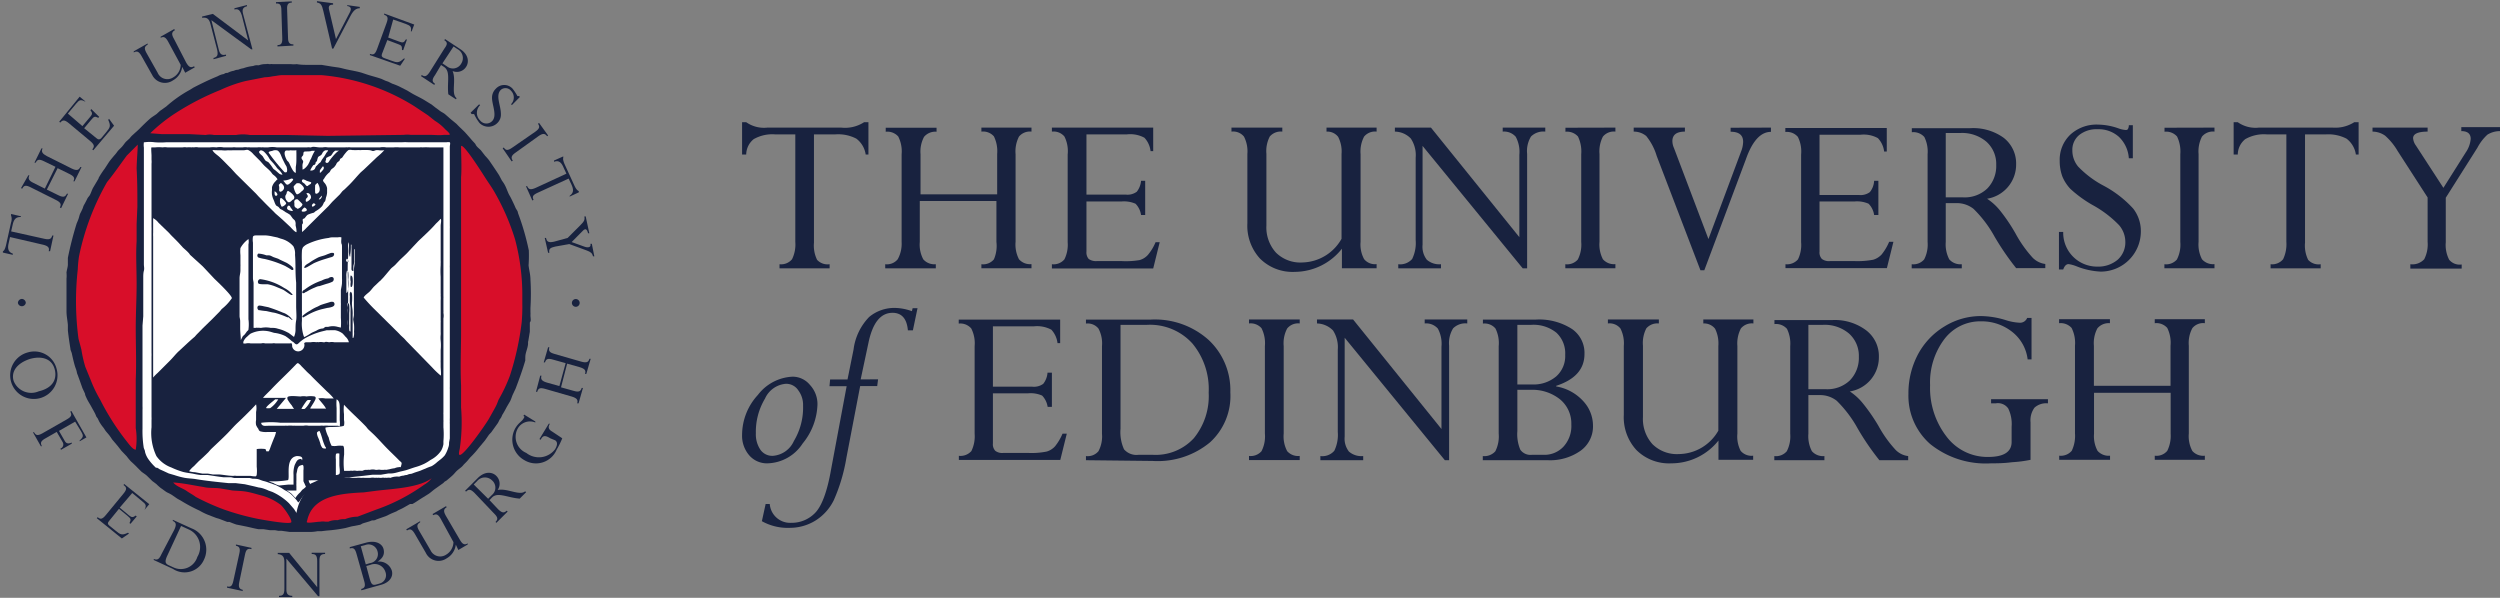 <svg id="Layer_1" data-name="Layer 1" xmlns="http://www.w3.org/2000/svg" viewBox="0 0 199.64 47.74"><rect x="0" y="0" width="199.64" height="47.74" fill="#808080" stroke="none"/><defs><style>.cls-1{fill:none;}.cls-2{fill:#18223f;}.cls-3{fill:#fff;}.cls-4{fill:#d80e29;}</style></defs><path class="cls-1" d="M47.74,23.87A23.87,23.87,0,1,1,23.87,0,23.87,23.87,0,0,1,47.74,23.87Z"/><path class="cls-2" d="M3.55,19.07c.42.09.55,0,.62-.26l.1,0L4,20.06l-.11,0c.06-.25,0-.41-.46-.52L.8,18.93l-.11.5c-.11.47,0,.71.33.82l0,.1-.79-.18,0-.1a.37.37,0,0,0,.14-.16,1.79,1.79,0,0,0,.11-.33l.4-1.8a.84.84,0,0,0,0-.58l0-.11.79.18v.06c-.31,0-.54.07-.66.62l-.12.53Z"/><path class="cls-2" d="M3.74,15.14l.92.45c.38.19.55.15.68-.12l.1,0-.56,1.15-.1-.05c.12-.24.1-.4-.33-.61l-2-1c-.37-.19-.54-.17-.68.11l-.09-.05L2.26,14l.09,0c-.12.25-.08.42.33.61l.9.45.85-1.74-.91-.44c-.38-.19-.54-.16-.67.11l-.1,0,.56-1.14.09,0c-.13.28,0,.43.33.61l2,1c.38.18.55.15.68-.12l.1,0-.56,1.14-.09,0c.12-.25.09-.39-.34-.6l-.92-.45Z"/><path class="cls-2" d="M7.92,9.33l-.07.08c-.28-.14-.34-.12-.57.16l-.56.67,1,.81c.13.11.22.11.35,0l.4-.48c.33-.4.39-.51.17-1l.07-.08.4.55L7.45,12l-.08-.07c.18-.22.19-.37-.17-.67L5.5,9.84c-.34-.28-.49-.28-.69-.05l-.08-.07,1.63-2,.46.38-.05,0c-.34-.18-.45-.11-.7.19l-.65.78,1.16,1,.64-.76c.15-.18.18-.28,0-.51l.07-.09Z"/><path class="cls-2" d="M14.55,5.34a1.46,1.46,0,0,1-.74,1.08A1.13,1.13,0,0,1,12.16,6l-.85-1.51c-.23-.41-.39-.43-.63-.3l0-.09,1.11-.63,0,.1c-.25.14-.3.29-.08.68l.88,1.56a.84.84,0,0,0,1.24.37,1.18,1.18,0,0,0,.6-1l-1-1.85c-.2-.36-.35-.44-.6-.31l0-.09,1.08-.61.06.09c-.26.15-.29.32-.08.69L14.87,5c.23.4.39.42.63.29l.05.09-.76.43Z"/><path class="cls-2" d="M20.16,3.94l-.1,0L16.88,1.61h0L17.48,4c.09.35.26.44.57.36l0,.1-1,.27,0-.1c.29-.08.4-.2.28-.7l-.52-2c-.1-.39-.25-.57-.67-.51l0-.1L17,1.11l2.82,2.12h0l-.51-2C19.16.77,19,.69,18.72.76l0-.1,1-.26,0,.1c-.33.09-.41.25-.3.65Z"/><path class="cls-2" d="M23,3c0,.43.14.55.43.54v.1l-1.27.07V3.6c.29,0,.4-.13.38-.58L22.47.82c0-.45-.13-.56-.43-.54V.17L23.3.11v.1c-.3,0-.4.16-.37.58Z"/><path class="cls-2" d="M26.62,3.88h-.1l-.7-3c-.11-.45-.18-.63-.51-.68l0-.11L26.6.26V.37c-.25,0-.39.08-.33.37l.56,2.38L27.93,1c.15-.28.11-.48-.2-.52V.41l1,.14V.66c-.27,0-.49.14-.73.59Z"/><path class="cls-2" d="M32.2,4l-.1,0c0-.31,0-.37-.35-.49l-.82-.31L30.5,4.31c-.06.17,0,.25.16.32l.58.21c.48.18.61.2,1-.16l.1,0-.38.57L29.54,4.4l0-.1c.26.1.41.06.57-.38l.76-2.08c.15-.41.1-.56-.19-.66l0-.1,2.4.88-.21.55-.06,0c.06-.39-.05-.46-.41-.6l-1-.35L31,3l.93.34c.22.08.33.08.48-.19l.09,0Z"/><path class="cls-2" d="M36.22,3.71l.31.21a.81.81,0,0,1,.3,1.16.76.76,0,0,1-1.14.22l-.36-.24Zm-1,1.48.23.15c.55.36.24,1.16.35,2.19l.61.4.05-.09c-.46-.36,0-1.45-.32-2.17a.87.87,0,0,0,1.08-.33c.26-.39.19-1-.47-1.42l-1.21-.8-.06.09c.24.16.29.29,0,.68L34.32,5.74c-.26.4-.42.4-.64.25l-.06.09,1.06.7.06-.09c-.24-.16-.26-.33,0-.69Z"/><path class="cls-2" d="M40.88,8.39l-.07-.07a.76.76,0,0,0,0-1.07A.57.57,0,0,0,40,7.17c-.46.46,0,1.22,0,1.94a.92.92,0,0,1-.28.71,1,1,0,0,1-1.43,0,3.61,3.61,0,0,1-.43-.71c-.05,0-.11,0-.2,0L37.58,9l.68-.67.08.07a.85.85,0,0,0,0,1.22.64.64,0,0,0,.95.06c.44-.43,0-1.3,0-1.86a1,1,0,0,1,.31-.74.9.9,0,0,1,1.33,0,4,4,0,0,1,.39.59s0,0,.13,0l.07.07Z"/><path class="cls-2" d="M41.18,12.18c-.35.24-.4.41-.23.65l-.09.06-.72-1.05.09-.06c.16.24.31.27.69,0l1.81-1.25c.36-.26.4-.4.23-.65l.09-.06.72,1-.08.06c-.17-.24-.35-.25-.7,0Z"/><path class="cls-2" d="M42.94,15.39c-.38.18-.46.3-.33.57l-.1.05L42,14.87l.1,0c.1.23.23.33.68.13l2.45-1.13L45,13.37c-.19-.44-.41-.58-.76-.45l0-.1.74-.33,0,.09a.53.53,0,0,0,0,.22,1.74,1.74,0,0,0,.11.32l.77,1.68c.13.28.23.4.36.46l0,.1-.73.34,0-.06c.24-.19.38-.38.15-.89l-.23-.49Z"/><path class="cls-2" d="M44.34,19.69c-.42.09-.53.2-.47.5l-.1,0L43.5,19l.1,0c.06.26.15.41.64.3L45.33,19l1-1c.33-.33.38-.44.34-.72l.1,0,.29,1.35-.1,0c-.09-.38-.23-.39-.41-.21l-.9.91,1,.36c.31.12.57.07.5-.22l.11,0,.2,1-.1,0c-.08-.26-.17-.34-.51-.47l-1.39-.51Z"/><path class="cls-2" d="M2.37,28.67c1-.29,1.79,0,2,.83S4.16,31,3.09,31.25a1.51,1.51,0,0,1-2-.83C.86,29.66,1.38,29,2.37,28.67Zm-.14-.53a1.89,1.89,0,1,0,2.29,1.31A1.83,1.83,0,0,0,2.23,28.14Z"/><path class="cls-2" d="M3.64,35c-.38.21-.44.37-.29.63l-.09,0-.63-1.11.09,0c.15.26.3.29.69.07l1.91-1.09c.39-.22.44-.37.29-.63l.09-.05,1.2,2.11-.54.31,0-.07c.33-.29.3-.39.11-.73L6,33.67l-1.29.74.46.8c.13.23.3.24.56.13l0,.09-.86.49-.05-.09A.36.36,0,0,0,5,35.3l-.47-.81Z"/><path class="cls-2" d="M10.42,41.83l-.08-.06c.14-.28.12-.35-.16-.58l-.68-.56-.81,1c-.11.14-.1.23.05.35l.48.39c.4.33.52.4,1,.17l.08.07L9.73,43l-2-1.62.07-.08c.21.18.36.19.66-.18l1.4-1.7c.28-.34.28-.5,0-.69l.06-.08,2,1.61-.38.46,0,0c.18-.35.11-.46-.2-.7l-.78-.65-1,1.17.76.63c.19.15.29.17.52,0l.08.07Z"/><path class="cls-2" d="M14.46,42l.61.28a1.53,1.53,0,0,1,.69,2.19,1.38,1.38,0,0,1-1.93.83l-.33-.15c-.3-.13-.37-.28-.14-.78Zm-1.58,2.28c-.18.4-.34.47-.6.35l0,.09,1.53.71a1.69,1.69,0,0,0,2.48-.74,1.82,1.82,0,0,0-1-2.5l-1.49-.68,0,.09c.27.13.3.29.13.68Z"/><path class="cls-2" d="M19.11,46.47c-.09.42,0,.57.27.63l0,.1-1.25-.27,0-.1c.28.06.41,0,.51-.47l.47-2.15c.1-.43,0-.57-.27-.63l0-.1,1.24.27,0,.1c-.29-.06-.43,0-.52.46Z"/><path class="cls-2" d="M25.51,47.61H25.4l-2.53-3h0l0,2.48c0,.36.15.49.47.49v.1H22.28v-.1c.3,0,.44-.1.43-.61l0-2.07c0-.4-.11-.62-.53-.65v-.1l.91,0,2.24,2.74h0l0-2.07c0-.47-.13-.58-.44-.58v-.1h1.07v.1c-.35,0-.46.15-.45.56Z"/><path class="cls-2" d="M29.21,45.07l-.4-1.45.34-.09a.74.74,0,0,1,1,.51.73.73,0,0,1-.61.93Zm-.13,1.32c.12.41.05.57-.23.64l0,.11,1.58-.44c.64-.17,1-.62.86-1.13a1.06,1.06,0,0,0-1.14-.72h0c.43-.28.58-.59.48-1s-.6-.74-1.42-.51l-1.28.35,0,.11c.29-.08.42,0,.54.43Zm.17-1.19.32-.09a.9.9,0,0,1,1.21.57.69.69,0,0,1-.47.92l-.28.08c-.27.07-.38,0-.51-.48Z"/><path class="cls-2" d="M36.4,43.49a1.45,1.45,0,0,1-.72,1.09A1.13,1.13,0,0,1,34,44.14l-.87-1.5c-.24-.41-.39-.42-.63-.28l-.06-.09,1.11-.65,0,.09c-.25.15-.3.3-.07.69l.9,1.54a.85.85,0,0,0,1.25.35,1.18,1.18,0,0,0,.58-1L35.2,41.44c-.2-.36-.35-.43-.6-.3l-.06-.09,1.08-.63.05.09c-.25.15-.27.32-.06.69l1.11,1.9c.23.4.4.43.63.29l0,.09-.75.44Z"/><path class="cls-2" d="M37.83,38.69l.26-.26a.81.81,0,0,1,1.2-.07.76.76,0,0,1,0,1.16l-.31.31Zm1.26,1.25.2-.21c.45-.46,1.18,0,2.21.09l.51-.51-.07-.08c-.45.39-1.43-.27-2.2-.1A.88.88,0,0,0,39.63,38c-.33-.33-.93-.38-1.49.19l-1,1,.08.07c.2-.2.34-.22.67.1L39.45,41c.34.33.31.49.12.68l.07.07.9-.9-.08-.07c-.2.2-.37.19-.68-.11Z"/><path class="cls-2" d="M44.9,35a6.15,6.15,0,0,1-.44.89,1.79,1.79,0,0,1-2.58.86,1.87,1.87,0,0,1-.72-2.57c.26-.43.5-.51.64-.74s.06-.15,0-.23l.06-.1.89.55,0,.08a1.12,1.12,0,0,0-1.42.51,1.39,1.39,0,0,0,.7,1.92,1.62,1.62,0,0,0,2.3-.3c.13-.22.26-.54,0-.71L43.94,35c-.37-.23-.55-.23-.7,0l-.07.12-.09-.06.74-1.22.09,0c-.18.3-.08.47.18.62Z"/><path class="cls-2" d="M44.8,30.93l1,.28c.41.12.57.06.65-.23l.1,0-.35,1.23-.11,0c.08-.26,0-.41-.42-.54l-2.12-.61c-.41-.12-.57-.07-.65.23l-.1,0L43.14,30l.1,0c-.08.27,0,.42.43.55l1,.28L45.17,29l-1-.28c-.41-.12-.56-.07-.65.22l-.1,0,.35-1.21.1,0c-.08.29,0,.42.43.54l2.12.61c.4.11.57.06.65-.23l.1,0-.35,1.21-.1,0c.08-.27,0-.41-.43-.54l-1-.28Z"/><path class="cls-2" d="M2.06,24.19a.32.32,0,0,1-.63,0,.33.33,0,0,1,.32-.32A.33.33,0,0,1,2.06,24.19Z"/><path class="cls-2" d="M46.29,24.19a.31.31,0,0,1-.31.31.31.31,0,1,1,.31-.31Z"/><path class="cls-2" d="M32.93,40.25c.25-.13.48-.3.72-.45l.61-.38c.18-.13.35-.29.54-.42l.59-.42.12-.12.14-.08c.16-.13.34-.28.49-.42s.22-.25.35-.37.28-.22.41-.34a2,2,0,0,0,.14-.16c.1-.1.22-.21.31-.32l.21-.25a6.78,6.78,0,0,0,.67-.75l.5-.6.32-.46.18-.19.53-.74c.05-.09.09-.17.13-.26l.12-.17a2.14,2.14,0,0,0,.1-.22c.13-.2.24-.41.35-.62l.28-.48c.08-.16.13-.33.2-.5l.24-.51c.28-.74.55-1.48.77-2.24a2.56,2.56,0,0,1,0-.27c0-.28.13-.56.19-.85s0-.29.05-.44l.12-.73c0-.2,0-.4,0-.59s0-.15.05-.23,0-.33,0-.49a1.87,1.87,0,0,0,0-.25v-.34a19.12,19.12,0,0,0,0-2.27c0-.38-.11-.76-.15-1.13A11.14,11.14,0,0,0,42.23,20a20,20,0,0,0-.87-3c0-.14-.13-.27-.19-.4-.12-.29-.25-.55-.39-.83l-.13-.23c-.12-.24-.2-.5-.32-.73s-.17-.27-.26-.41L39.86,14c-.26-.41-.54-.81-.81-1.21-.1-.12-.2-.24-.31-.35L38.4,12c-.11-.11-.23-.2-.33-.32s-.08-.15-.14-.22l-.26-.28L37.52,11l-.39-.44-.35-.34c-.12-.11-.23-.23-.34-.34L36,9.52l-.48-.42c-.11-.08-.23-.14-.34-.21l-.42-.31-.29-.23-.23-.14L33.9,8c-.33-.2-.69-.36-1-.54l-.38-.23-.65-.33a5.25,5.25,0,0,0-.55-.22L31,6.52l-.21-.07-.33-.15c-.34-.12-.7-.21-1.06-.32l-.51-.17c-.37-.11-.74-.17-1.12-.25s-.5-.13-.75-.17l-.49-.07-.85-.14h-.33l-.23,0H24.7c-.33,0-.68,0-1-.06a1.81,1.81,0,0,1-.47,0h-.54l-.15,0h-.37l-.2,0-.2,0a.55.55,0,0,0-.18,0l-.11,0a.43.43,0,0,0-.23,0,1.45,1.45,0,0,0-.57.09l-.12,0a.74.74,0,0,0-.34.06,3.37,3.37,0,0,0-.79.18,1.86,1.86,0,0,0-.42.12.7.7,0,0,0-.33.08,1.48,1.48,0,0,0-.5.17c-.09,0-.2,0-.29.09a1.36,1.36,0,0,0-.49.17l-.31.13c-.56.24-1.11.51-1.65.79l-.27.17A10,10,0,0,0,13.28,8.5l-.51.36-.26.24c-.16.12-.34.22-.5.35-.32.28-.63.59-.93.89l-.55.5c-.07.07-.13.15-.19.22l-.26.24c-.13.13-.22.29-.35.43s-.23.22-.33.34l-.14.19c-.19.22-.38.44-.55.67l-.35.54a7.06,7.06,0,0,0-.48.73c0,.07-.07.15-.11.23L7.43,15c-.1.19-.16.4-.26.59L7,15.81c-.09.18-.17.35-.27.52s-.09.23-.14.34-.11.24-.17.35-.09.27-.13.4-.11.29-.17.43a27.47,27.47,0,0,0-.7,2.74c0,.18,0,.36,0,.54s-.09.43-.11.64a2.63,2.63,0,0,1,0,.49c0,.12,0,.25,0,.37,0,.77,0,1.5,0,2.24,0,.36.08.72.11,1.07,0,.15,0,.3,0,.45.05.48.13,1,.2,1.44,0,.12.07.24.11.37.08.37.16.73.27,1.09l.09.25a2,2,0,0,1,.06.26c.15.39.29.79.43,1.19l.21.45c0,.1.06.21.1.3.11.26.27.49.4.73s.22.39.32.59l.09.22a1.47,1.47,0,0,1,.1.13l.12.25a3.14,3.14,0,0,0,.33.48c.07.09.13.2.2.29s.21.24.3.36l.22.32.4.47.33.42.42.44a4.35,4.35,0,0,0,.34.41c.19.17.37.34.54.52l.28.28c.15.13.33.22.47.36l.42.41.31.23a3.8,3.8,0,0,0,.37.33c.17.11.32.24.49.34a3.84,3.84,0,0,1,.35.18l.38.26c.12.09.26.15.39.23a14,14,0,0,0,1.48.79,5.21,5.21,0,0,0,.67.33l.65.25.24.07.65.25.17,0c.18.07.37.15.56.21l.7.14c.35.07.71.17,1.06.23l.39,0,.53.08.4,0,.27.05h.27l.64.09h.33l.19,0,.62,0h.36a3.29,3.29,0,0,0,.71-.06l.31,0,.42-.05a12.14,12.14,0,0,0,1.49-.2l.49-.13.62-.12c.11,0,.2-.09.31-.13l.5-.15.21-.08c.13,0,.24,0,.36-.08l.74-.26.44-.21.43-.18.11-.07c.15-.07.31-.14.45-.22l.51-.29Z"/><path class="cls-3" d="M23.67,41h0v0s0,0,0-.05l-.19-.3-.4-.46a4.61,4.61,0,0,0-1.34-.91l-.31-.11A3.36,3.36,0,0,0,21,39a1.86,1.86,0,0,0-.34-.07l-.36-.09-.75-.17-.74-.09-.57,0c-.88-.09-1.76-.18-2.61-.32-.3-.05-.58-.05-.87-.1a6,6,0,0,1-.83-.22l-.45-.13-.43-.2-.29-.13-.21-.13-.1,0a4.3,4.3,0,0,1-.6-.68,1.76,1.76,0,0,1-.27-.59c0-.11-.07-.21-.1-.32a8.49,8.49,0,0,1-.1-1.53c0-.1,0-.21,0-.31,0-.4,0-.8,0-1.2a2.35,2.35,0,0,0,0-.26c0-.39,0-.79,0-1.19s0-.52,0-.77c0-1.07,0-2.15,0-3.23,0-.16,0-.31,0-.46s0-.33,0-.49V26l.06-.74c0-.19,0-.37,0-.55s0-.27,0-.41,0-.22,0-.34,0-.21,0-.31,0-.44,0-.66,0-.26,0-.39,0-.29,0-.44,0-.36.05-.54,0-.34,0-.51c0-.36,0-.76,0-1.14,0-.08,0-.15,0-.23l0-.49c0-.14,0-.28,0-.43,0-.67,0-1.38,0-2v-.68c0-.17,0-.32,0-.49s0-.22,0-.33c0-.57,0-1.15,0-1.73,0-.22,0-.41,0-.61s0-.48,0-.72,0-.31,0-.47a1.52,1.52,0,0,1,0-.43s0,0,.07,0a2.89,2.89,0,0,1,.78,0,6,6,0,0,0,.95,0h.87l.52,0,.95,0H17l.34,0,.49,0c.14,0,.27,0,.41,0s.35,0,.52,0,.56,0,.84,0l.39,0,1.16,0,.77,0c.22,0,.43,0,.65,0l.49,0h.44l.51,0,.39,0,.77,0,.36,0h2.06l.46,0c.31,0,.64,0,.95,0l.19,0c.26,0,.57,0,.85,0,.12,0,.22,0,.33,0h.37l.64,0c.14,0,.28,0,.43,0l.31,0a3.53,3.53,0,0,1,.46,0l.31,0h.26l.28,0,.27,0c.18,0,.35,0,.51,0s.53,0,.8,0l.39,0h.26a.72.72,0,0,1,.26,0l0,0c.06.08,0,.24,0,.36,0,.37,0,.73,0,1.09s0,.49,0,.72c0,.08,0,.15,0,.23s0,.32,0,.49,0,.33,0,.49,0,.43,0,.64l0,.24c0,.15,0,.27,0,.41l0,.43V17l0,.39c0,.21,0,.43,0,.64a2,2,0,0,1,0,.23c0,.17,0,.35,0,.52s0,.64,0,.93l0,.2c0,.14,0,.27,0,.41s0,.33,0,.5,0,.24,0,.36a1.36,1.36,0,0,0,0,.2v.26c0,.33,0,.65,0,1,0,.17,0,.33,0,.49s0,.13,0,.2,0,.22,0,.33,0,.14,0,.21l0,.36c0,.16,0,.33,0,.5,0,.48,0,.93,0,1.41,0,.19,0,.36,0,.55l0,.31c0,.23,0,.45,0,.68l0,.36c0,.45,0,.9,0,1.35s0,.65,0,1l0,.5a1.34,1.34,0,0,0,0,.2c0,.12,0,.24,0,.36,0,.29,0,.58,0,.87v1.06a2.81,2.81,0,0,0,0,.29,1.1,1.1,0,0,0,0,.18l0,.62c0,.18,0,.36,0,.54l-.06.33c0,.12,0,.24-.05.36a2.6,2.6,0,0,1-.29.66,2.44,2.44,0,0,1-.37.35l-.23.18a2.3,2.3,0,0,1-.44.33l-.3.11-.62.26c-.19.07-.39.12-.58.2l-.15.05a.74.74,0,0,0-.33.09.75.75,0,0,0-.26.05,1,1,0,0,0-.35.08l-.11,0a.41.41,0,0,0-.16,0,1.23,1.23,0,0,0-.44.1.74.74,0,0,0-.3,0,.29.29,0,0,0-.16,0,.55.55,0,0,0-.26,0h-.13a.45.45,0,0,0-.2,0,.36.36,0,0,0-.18,0,1,1,0,0,0-.38,0h-.13c-.11,0-.25,0-.34,0a.67.67,0,0,0-.2,0l-.09,0a1.19,1.19,0,0,0-.33,0l-.13,0-.1,0h-.1l-.15,0a.4.4,0,0,0-.19,0h-.13a.4.4,0,0,0-.22,0,.4.4,0,0,0-.19,0,.27.27,0,0,0-.16,0,.33.33,0,0,0-.15,0l-.1,0a.55.55,0,0,0-.26.06.33.33,0,0,0-.15,0,1.36,1.36,0,0,0-.46.13l-.34.13a1.1,1.1,0,0,0-.61.34,4.66,4.66,0,0,0-.47.3A3.51,3.51,0,0,0,23.67,41Z"/><path class="cls-2" d="M25.49,38.69l.3-.13a6.21,6.21,0,0,1,.62-.14c.39-.09.77-.19,1.17-.27l.29,0a3.4,3.4,0,0,1,.46-.08L29,38l.75-.09c.23,0,.45,0,.67,0l.59-.1.19,0c.31,0,.6-.12.89-.18l.29-.07c.28-.08.55-.19.83-.27s.44-.15.66-.25a3.86,3.86,0,0,0,.51-.31,2.27,2.27,0,0,0,.84-.73,1.6,1.6,0,0,0,.19-.53c0-.08,0-.16,0-.24a6.77,6.77,0,0,0,0-1.11c0-.13,0-.26,0-.39a1.48,1.48,0,0,0,0-.21v-.43a.88.88,0,0,1,0-.16s0-.1,0-.15,0-.1,0-.15,0-.17,0-.27,0-.19,0-.3,0-.22,0-.34c0-.43,0-.85,0-1.28,0-.1,0-.2,0-.31V29c0-1,0-2.12,0-3.14,0-.11,0-.22,0-.33s0-.07,0-.1a1.18,1.18,0,0,0,0-.44,2.06,2.06,0,0,0,0-.26c0-.19,0-.35,0-.54s0-.24,0-.36a1.09,1.09,0,0,0,0-.18l0-.18c0-.07,0-.14,0-.21s0-.16,0-.25,0-.13,0-.21V21.43c0-.1,0-.18,0-.28s0-.17,0-.26l0-.15c0-.14,0-.29,0-.44s0-.47,0-.7,0-.15,0-.23,0-.35,0-.52,0-.27,0-.41c0-1.05,0-2.06,0-3.11,0-.57,0-1.14,0-1.71,0-.31,0-.65,0-.95v-.9h0s-.16,0-.18,0h-.92a5.74,5.74,0,0,0-.6,0,.53.53,0,0,0-.18,0l-.23,0-.33,0H31.89a2.42,2.42,0,0,0-.46,0h-.59a1.41,1.41,0,0,0-.5,0l-.13,0h-.43c-.21,0-.42,0-.64,0s-.39,0-.55,0l-.13,0H28a.75.75,0,0,0-.26,0,.5.5,0,0,0-.17,0c-.14,0-.25,0-.39,0h-1a1.13,1.13,0,0,0-.41,0l-.11,0h-.15c-.19,0-.51-.1-.67,0h-.1a.49.49,0,0,0-.21,0H22.65s-.14,0-.19,0H22.1a2,2,0,0,0-.69,0h-.32a.88.88,0,0,0-.23,0,1,1,0,0,0-.31,0c-.2,0-.37,0-.58,0a.58.58,0,0,0-.19,0,1.26,1.26,0,0,0-.39,0h-.56a.86.86,0,0,0-.28,0h-.7a1.57,1.57,0,0,0-.57,0,2.37,2.37,0,0,0-.53,0c-.3,0-.59,0-.9,0a.92.92,0,0,0-.37,0,.36.36,0,0,0-.18,0,1.58,1.58,0,0,0-.38,0,1,1,0,0,0-.34,0l-1.21,0a1.26,1.26,0,0,0-.39,0,2.85,2.85,0,0,0-.59,0c-.09,0-.24,0-.29,0s0,.52,0,.66,0,.22,0,.33a1.55,1.55,0,0,1,0,.31v.45c0,.42,0,.82,0,1.25,0,.11,0,.2,0,.31s0,.22,0,.32,0,.21,0,.31,0,.44,0,.65c0,.38,0,.77,0,1.17,0,.15,0,.3,0,.45s0,.1,0,.15a2.7,2.7,0,0,1,0,.28c0,.66,0,1.3,0,2,0,.29,0,.56,0,.85l0,.42c0,.21,0,.43,0,.64,0,.42,0,.86,0,1.29,0,.15,0,.3,0,.46l0,.59c0,.77,0,1.57,0,2.35,0,.19,0,.36,0,.56v.62a2.44,2.44,0,0,1,0,.27c0,.71,0,1.38,0,2.1,0,.32,0,.6,0,.91v.41l0,.16,0,.17c0,.15,0,.32,0,.47s0,.4,0,.61a1.86,1.86,0,0,1,0,.26c0,.09,0,.16,0,.26s0,.19,0,.31a4.31,4.31,0,0,0,.39,2.3,2.49,2.49,0,0,0,1.19.91,6.4,6.4,0,0,0,.95.36c.25.06.49.09.75.13a6,6,0,0,0,.61.11l.58,0c.42.06.83.13,1.26.18l.61,0,.26.06h.47l.51,0h.26l.23.06c.21,0,.42,0,.63.1l.2.07a3.06,3.06,0,0,1,.43.13l.62.22.44.23.24.16a2.41,2.41,0,0,1,.48.3,4.42,4.42,0,0,1,.47.5c.06.06.08.14.15.18s0,0,0,0,.08-.08.1-.11a1.4,1.4,0,0,0,.1-.16,3.88,3.88,0,0,1,1.43-1.18Z"/><path class="cls-3" d="M25.59,13.79v0h-.05c0-.06,0-.11,0-.16s.16-.24.25-.36C26,13.44,25.69,13.68,25.59,13.79Z"/><path class="cls-3" d="M26.43,12.43a1.56,1.56,0,0,0,.17-.25l.16-.15.35,0v0c-.17,0-.63.57-.74.72s-.11.2-.19.24a.12.12,0,0,1-.14,0c-.12-.06,0-.19,0-.27s0-.11.07-.14l.13-.07Z"/><path class="cls-3" d="M25.32,12.82a2.33,2.33,0,0,1,.07-.25c.05-.1.18-.12.26-.2s.08-.15.14-.22A.4.4,0,0,1,26,12h.2c0,.08-.11.16-.15.23s-.1.18-.16.27l-.19.26a2,2,0,0,1-.11.2l-.12.09-.11.12-.11.1c-.07.08-.07.2-.16.27a.39.39,0,0,1-.32.07h0a2,2,0,0,1,.26-.43s.11,0,.15-.09,0-.1.05-.15S25.3,12.89,25.32,12.82Z"/><path class="cls-3" d="M24.08,12.59c0-.08.1-.13.13-.21s0-.18.06-.25.49,0,.62-.09h.26v0s0,0,0,0a3.23,3.23,0,0,0-.29.59l-.12.22c0,.07-.07.15-.1.23s-.29.43-.48.46h0s0-.15,0-.18a.78.78,0,0,1,0-.22c0-.08.05-.14.05-.24S24.06,12.71,24.08,12.59Z"/><path class="cls-3" d="M22.79,12.05c.06-.07.29,0,.39-.05a2.53,2.53,0,0,0,.49,0,1.7,1.7,0,0,0,0,.22l0,.16,0,.18c0,.26,0,.51-.05.77l0,.47h0v0c-.21,0-.45-.63-.53-.78s-.12-.13-.17-.21S22.61,12.24,22.79,12.05Z"/><path class="cls-3" d="M21.46,12.17h0c0-.1.29-.1.38-.16a.73.73,0,0,1,.3,0c.23.11.31.45.41.66s.14.28.2.41l.13.22a1,1,0,0,1,.05.24c0,.06,0,.18-.05.21a.22.22,0,0,1-.16,0,15.47,15.47,0,0,1-1.27-1.56v0Z"/><path class="cls-3" d="M20.82,12a.47.47,0,0,1,.29.14,2.31,2.31,0,0,1,.34.42,1.5,1.5,0,0,0,.15.23l.24.26c.07.09.15.18.22.28l.08.11.15.14a1.35,1.35,0,0,1,.27.37s0,0,0,0a.45.45,0,0,1-.26-.08L22,13.61c-.07-.06-.15-.09-.2-.17a3.9,3.9,0,0,0-.34-.46c-.08-.08-.19-.09-.27-.17h0a2.49,2.49,0,0,1-.19-.3c-.08-.11-.2-.18-.28-.29a0,0,0,0,0,0,0v0C20.63,12.08,20.76,12.05,20.82,12Z"/><path class="cls-3" d="M24.48,15.42l.14,0a.36.36,0,0,1,.21.4.63.63,0,0,1-.19.21s-.11.09-.18.08-.05-.21,0-.26.12-.1.12-.19S24.48,15.52,24.48,15.42Z"/><path class="cls-3" d="M24.71,14.75c-.05,0-.12.12-.19.11s-.14-.14-.21-.2-.22-.11-.2-.24a.14.14,0,0,1,.1-.1h0a1,1,0,0,1,.28.12l.35.11a.06.06,0,0,1,0,.07C24.84,14.68,24.77,14.71,24.71,14.75Z"/><path class="cls-3" d="M24.5,16.77c0,.12-.3.17-.39.11s.13-.26.18-.3S24.52,16.68,24.5,16.77Z"/><path class="cls-3" d="M23.79,16.67c-.05,0-.07,0-.11-.06a.6.6,0,0,1-.11-.06c-.08-.1-.06-.19-.06-.32a.45.45,0,0,1,0-.2.31.31,0,0,1,.12-.11.35.35,0,0,1,.14,0,4.54,4.54,0,0,1,.38.38C24.17,16.46,23.88,16.65,23.79,16.67Z"/><path class="cls-3" d="M25.71,15.62a.35.35,0,0,1-.17.3s-.06,0-.08,0,.15-.21.23-.28Z"/><path class="cls-3" d="M25.4,15.41a.22.22,0,0,1-.13.06.09.09,0,0,1-.1-.08,4.28,4.28,0,0,1,0-.62s.11-.1.15-.15.12.12.16.23S25.61,15.25,25.4,15.41Z"/><path class="cls-3" d="M25.2,16.35s0,0,0,0-.21.21-.27.14,0-.18.08-.24S25.15,16.28,25.2,16.35Z"/><path class="cls-3" d="M23.7,14.63l.17,0c.11,0,.43.3.4.43s-.14.18-.23.26a.64.64,0,0,1-.31.2c-.12,0-.3-.53-.28-.63a1.54,1.54,0,0,1,.25-.26Z"/><path class="cls-3" d="M23.32,16c-.06.05-.15.15-.23.15s-.1,0-.15-.08a.49.49,0,0,1-.15-.44s.05-.09.08-.14,0-.15.12-.25c.15.06.55.36.51.55S23.38,15.91,23.32,16Z"/><path class="cls-3" d="M23.39,16.85h0s-.06,0-.08,0c-.25-.05-.52-.12-.31-.42a.29.29,0,0,1,.1,0c.06,0,.08.11.12.16S23.36,16.75,23.39,16.85Z"/><path class="cls-3" d="M22.26,14.77a.9.9,0,0,1,.17-.16v0c.2.13.37.37.16.59a.45.45,0,0,1-.17.11c-.19,0-.11-.21-.12-.31A.78.78,0,0,0,22.26,14.77Z"/><path class="cls-3" d="M22.64,14.46v-.05l.1,0a1.5,1.5,0,0,0,.51-.15c.05,0,.13,0,.16.06s-.33.44-.46.43S22.74,14.54,22.64,14.46Z"/><path class="cls-3" d="M22.39,15.82l.09,0c.08.05.36.32.37.41s-.23.26-.31.27-.08-.05-.1-.1A.78.78,0,0,1,22.39,15.82Z"/><path class="cls-3" d="M22.05,15.64c-.16,0-.12-.26-.12-.37C22.05,15.31,22.29,15.58,22.05,15.64Z"/><path class="cls-3" d="M24.07,32.64a6,6,0,0,1,.41-.62l.1-.08h.25a2.15,2.15,0,0,1-.49.71.69.69,0,0,1-.25,0v0Z"/><path class="cls-3" d="M21.58,32.59a.91.91,0,0,1-.33,0c0-.15.6-.58.72-.7h.25A2.29,2.29,0,0,1,21.58,32.59Z"/><path class="cls-3" d="M26,35.82c-.1,0-.25,0-.3-.12a.77.77,0,0,1-.12-.28,3.75,3.75,0,0,0-.17-.47,1,1,0,0,1-.1-.37c0-.08.08-.11.14-.15s.08,0,.1.07a.77.77,0,0,1,.07.16c.05.15.1.3.14.46a4.81,4.81,0,0,0,.2.53S26.1,35.8,26,35.82Z"/><path class="cls-3" d="M25.49,31.91c.08.11.55.62.52.72s0,0-.06,0H24.78v0h0a.26.26,0,0,1,.07-.15c.08-.15.38-.56.36-.71a.13.13,0,0,0-.09-.11,2,2,0,0,0-.64,0,1.31,1.31,0,0,0-.48,0c-.21,0-1-.11-1.05.08,0,0,0,.1,0,.13a2.85,2.85,0,0,0,.34.49,2.9,2.9,0,0,0,.19.29v0h0l-1.38,0v0s.67-.79.74-.88a.06.06,0,0,0,0,0l-.25,0-.41,0c-.39,0-.8,0-1.17,0,0-.05.56-.58.63-.66.47-.5,1-1,1.46-1.46l.51-.52a.47.47,0,0,1,.18-.14v0a1.18,1.18,0,0,1,.29.26l.44.45.28.26c.42.44.87.86,1.3,1.29a4.22,4.22,0,0,1,.55.57h-.51c-.05,0-.12,0-.16,0a1.46,1.46,0,0,0-.56,0C25.37,31.77,25.45,31.85,25.49,31.91Z"/><path class="cls-3" d="M20.87,33.76a6.44,6.44,0,0,1,1.53,0c.33,0,.62,0,.93,0s.88,0,1.31,0h.69c.51,0,1.05,0,1.55,0v0s0-.14,0-.18c0-.33,0-.67,0-1a3.86,3.86,0,0,1,0-.69c.27.14.24.48.25.77s0,.39,0,.59l0,.31a1.91,1.91,0,0,1,0,.48v0h0S27,34,27,34h-.77a1.18,1.18,0,0,0-.38,0,1.08,1.08,0,0,0-.31,0c-.3,0-.58,0-.88,0a1.09,1.09,0,0,0-.44,0c-.22,0-.43,0-.65,0a.37.37,0,0,0-.15,0,2,2,0,0,0-.49,0,.71.71,0,0,0-.21,0h-1.3c-.24,0-.43.06-.55-.15C20.87,33.83,20.85,33.79,20.87,33.76Z"/><path class="cls-3" d="M27.1,37.84c-.05.07-.2.09-.28.1,0-.41,0-.85,0-1.26a1.51,1.51,0,0,1,0-.37s0-.06.05-.09a.43.43,0,0,1,.23,0s0,.17,0,.21a2.72,2.72,0,0,0,0,.28c0,.14,0,.27,0,.42S27.18,37.73,27.1,37.84Z"/><path class="cls-3" d="M32,37.31a.33.33,0,0,0-.17,0,.84.84,0,0,0-.31.08,2.7,2.7,0,0,0-.41.08l-.27.05a.59.59,0,0,0-.2,0l-.12,0h-.11a.67.67,0,0,0-.29,0l-.12,0a.9.9,0,0,0-.47,0,.53.53,0,0,0-.18,0,1.2,1.2,0,0,1-.2,0s-.19.06-.23.08a1.26,1.26,0,0,0-.34,0l-.11,0a.72.72,0,0,0-.33,0,.47.47,0,0,0-.21,0c-.11,0-.38,0-.45,0a5.54,5.54,0,0,1,0-1.31c0-.1,0-.2,0-.3s0-.45-.15-.39a1.67,1.67,0,0,0-.39,0,1.35,1.35,0,0,1-.46,0,2.57,2.57,0,0,1-.23-.66,2.8,2.8,0,0,1-.26-.7s0-.07,0-.09.26-.05.34-.05,1.07,0,1.14-.12a1.06,1.06,0,0,0,0-.44c0-.15,0-.31,0-.47a3.1,3.1,0,0,1,0-.75c.55.6,1.19,1.15,1.76,1.75l.16.2.45.42c.4.39.76.81,1.15,1.2s.61.59.9.89c.06.06.16.12.18.19S32,37.29,32,37.31Z"/><path class="cls-3" d="M30.93,21.79l.27-.32c.1-.11.23-.19.34-.3l.42-.44.49-.46.94-1c.49-.47,1-.92,1.43-1.42a4.4,4.4,0,0,0,.37-.38c.08.11,0,.4,0,.56,0,.36,0,.75,0,1.12l0,.57c0,.2,0,.4,0,.59s0,.23,0,.35,0,.1,0,.16a1.36,1.36,0,0,1,0,.2c0,.05,0,.11,0,.16a7,7,0,0,0,0,.92c0,.15,0,.31,0,.47l0,.26c0,.2,0,.39,0,.59a1.21,1.21,0,0,1,0,.19,2.53,2.53,0,0,1,0,.38c0,.17,0,.36,0,.54s0,.45,0,.67,0,.27,0,.41a.77.77,0,0,1,0,.15c0,.14,0,.29,0,.44s0,.2,0,.31a1.81,1.81,0,0,1,0,.23,2.36,2.36,0,0,0,0,.46,3.76,3.76,0,0,1,0,.75l0,.16c0,.14,0,.26,0,.39l0,.23a2.18,2.18,0,0,0,0,.25c0,.1,0,.21,0,.32s.06.69,0,.69a6.69,6.69,0,0,1-.68-.65l-1.95-2c-.11-.1-.2-.22-.3-.32L32,26.78l-.15-.16-1.88-1.86a13.24,13.24,0,0,1-.93-1v0c.07-.16.32-.33.45-.45s.24-.28.37-.42l.37-.35a.69.69,0,0,1,.13-.11l.3-.32Z"/><path class="cls-3" d="M27.17,12.68a.7.7,0,0,0,.16-.1l.1-.15c.09-.13.18-.23.28-.35l.12-.1a.64.64,0,0,1,.28,0,4.63,4.63,0,0,0,.54,0,.85.85,0,0,0,.23,0h.38c.14,0,.29,0,.44.06s.25-.05.37-.05l.14,0a1.28,1.28,0,0,0,.48,0h0s0,0,0,0v0a5,5,0,0,1-.58.55l-1.05,1-.25.22c-.31.32-.59.67-.92,1l-.34.33-.2.17-.21.26-.61.6-.3.34-.64.63-1.1,1.09a3,3,0,0,1-.37.35v0h0v0h0c0-.05,0-.1,0-.14s0-.23,0-.35,0-.12.05-.18,0-.2,0-.3.1-.09.15-.13.15-.22.27-.29A3.52,3.52,0,0,1,25,17c.09,0,.15-.11.23-.15a1.92,1.92,0,0,0,.5-.4,2.12,2.12,0,0,0,.11-.21c0-.06.09-.12.13-.19a2.14,2.14,0,0,0,.06-.27,1.41,1.41,0,0,0,.09-.38c0-.12,0-.25,0-.37a.87.87,0,0,0-.21-.43.57.57,0,0,1-.11-.16s0-.05,0-.06a.44.44,0,0,1,.08-.11,1.65,1.65,0,0,1,.39-.48c.09-.06.1-.15.16-.23s.19-.14.27-.23l.13-.17a.64.64,0,0,1,.1-.18,1.09,1.09,0,0,1,.17-.13Z"/><path class="cls-3" d="M17.7,12a2.16,2.16,0,0,0,.51,0,2.23,2.23,0,0,0,.37,0l.3,0h.41l.17,0c.13,0,.28-.08.4,0a1.27,1.27,0,0,1,.38.32l.52.52c.12.13.23.27.35.39s.3.26.45.42.14.19.23.28l.14.11a1.09,1.09,0,0,1,.24.29c-.06,0-.13.11-.17.15a1,1,0,0,0-.28.47c0,.08,0,.15,0,.23a1.5,1.5,0,0,0,0,.37,2.68,2.68,0,0,0,.07.27l.11.26a1.6,1.6,0,0,0,.13.3c.05.07.14.09.2.14s.09.12.16.17l.18.09.25.17a2.5,2.5,0,0,1,.35.21l.19.26c.06.08.15.13.2.21a.72.72,0,0,1,.05.21,1.21,1.21,0,0,0,0,.19,1.75,1.75,0,0,1,.07.51c-.13,0-.41-.33-.51-.43l-.61-.57L22,17.05c-.29-.3-.6-.59-.89-.89l-.47-.48-.2-.22-1.59-1.57-.42-.46c-.31-.3-.59-.61-.91-.9-.16-.15-.49-.35-.55-.55C17.24,12,17.47,12,17.7,12Z"/><path class="cls-3" d="M14.25,28.07c-.24.23-.43.48-.66.71l-1,1a3.12,3.12,0,0,0-.36.37h0s0-.06,0-.08v-.36c0-.36,0-.72,0-1.08v-.87c0-.1,0-.19,0-.29,0-.27,0-.57,0-.85,0-.12,0-.24,0-.36s0-.36,0-.54,0-.22,0-.33c0-.31,0-.62,0-.93,0-.09,0-.19,0-.28l0-.34c0-.26,0-.5,0-.75s0-.38,0-.57c0-.41,0-.82,0-1.23,0-.2,0-.39,0-.59l0-.31c0-.41,0-.84,0-1.24,0-.09,0-.18,0-.26a3,3,0,0,1,0-.31c0-.12,0-.24,0-.36l0-.21c0-.2,0-.4,0-.59a1.37,1.37,0,0,1,.43.37l.85.82c.09.11.19.21.29.31s.42.41.61.63l.2.22c.14.13.29.25.43.4s.09.13.15.19l1,.91.94,1c.2.19,1.45,1.37,1.38,1.55a.61.61,0,0,1-.07.1,3.83,3.83,0,0,1-.71.74c-.08.07-.13.17-.21.24l-.55.56-.78.76-.51.52-.13.15C15.11,27.26,14.68,27.68,14.25,28.07Z"/><path class="cls-3" d="M21.2,35.86a2.6,2.6,0,0,0-.7,0s0,.06,0,.1c0,.44,0,.87,0,1.31a2.83,2.83,0,0,1,0,.65.24.24,0,0,1-.07.12h0A2.12,2.12,0,0,1,20,38c-.12,0-.24,0-.36,0l-.26,0-.51,0a.6.6,0,0,0-.23,0c-.39,0-.75-.08-1.12-.11-.18,0-.35,0-.51,0l-.41-.07-.18,0h-.26l-.59-.11a1.78,1.78,0,0,1-.47-.08h0v0s0,0,0,0a2.05,2.05,0,0,1,.38-.4l.34-.35c.18-.17.37-.33.54-.5l.27-.26.21-.24c.45-.43.91-.85,1.35-1.3.27-.28.52-.57.8-.83s.77-.74,1.14-1.12l.32-.34a1.55,1.55,0,0,1,0,.61c0,.21,0,.42,0,.64a1.05,1.05,0,0,0,0,.4,1.29,1.29,0,0,0,.19.32c0,.06.06.14.13.18a1.57,1.57,0,0,0,.54.06l.73,0a2,2,0,0,1-.16.49c-.1.25-.2.5-.29.75a1.6,1.6,0,0,1-.13.3c-.05,0-.12,0-.19,0Z"/><path class="cls-3" d="M22.31,38.77a1.44,1.44,0,0,1-.48-.2,2.35,2.35,0,0,1-.37-.14h0s0,0,0,0A6.88,6.88,0,0,0,23,38.34c.05-.05.05-.26.05-.34,0-.53-.06-1.24.42-1.51a.94.94,0,0,1,.22-.07c.14,0,.47,0,.45.23s-.05,0-.09,0c-.32,0-.38.22-.51.47a2.07,2.07,0,0,0-.1.81c0,.26,0,.5,0,.77h0s-.16,0-.19,0-.17,0-.25,0Z"/><path class="cls-3" d="M24.14,39.11l-.17.21a1.82,1.82,0,0,0-.38.45h0l-.31-.34a1.91,1.91,0,0,0-.41-.26h0v0h0s0,0,.05,0l.18,0h.57l0-.1c0-.08,0-.17,0-.25a1.64,1.64,0,0,1,0-.23,1.85,1.85,0,0,1,0-.23c0-.16,0-.34,0-.5l.06-.28a.64.64,0,0,1,.13-.33c.08-.09.18-.08.28-.13a.18.18,0,0,1,.09.08,1.52,1.52,0,0,1,0,.37c0,.28,0,.56,0,.85a1.42,1.42,0,0,0,.08.18l.12.27s0,0,0,0A1.48,1.48,0,0,1,24.14,39.11Z"/><path class="cls-3" d="M24.79,38.66a.5.5,0,0,1-.14-.31,1,1,0,0,0,.24,0l.56,0v0a.62.62,0,0,0-.19.07l-.45.2S24.8,38.67,24.79,38.66Z"/><path class="cls-3" d="M19.13,25.25c0-.15,0-.31,0-.46s0-.34,0-.51,0-.55,0-.82,0-.32,0-.49,0-.25,0-.37l0-.38c0-.2.06-.38.07-.59l0-.34a1.34,1.34,0,0,0,0-.2c0-.24,0-.47,0-.72a2.58,2.58,0,0,1,0-.56,2.2,2.2,0,0,1,.64-.72v0a1,1,0,0,1,0,.43c0,.15,0,.32,0,.49l0,.32c0,.21,0,.42,0,.62l0,.28c0,.11,0,.22,0,.33,0,.29,0,.62,0,.92s0,.66,0,1l0,.37c0,.24,0,.48,0,.73l0,.34v.57a3.21,3.21,0,0,1,0,.83c0,.06-.09.1-.13.16l-.16.22-.16.15-.16.31h0c0-.3-.05-.63-.05-.94s0-.38,0-.56S19.13,25.37,19.13,25.25Z"/><path class="cls-3" d="M19.44,27.27a1,1,0,0,1,.3-.39,2.85,2.85,0,0,1,.26-.23,2.26,2.26,0,0,1,1.59-.16l.3.09a2.68,2.68,0,0,1,.9.26,3.9,3.9,0,0,1,.51.4l.13.08c.07.06.16.18.26.18s.25-.2.37-.28a2.65,2.65,0,0,1,.39-.26,5.68,5.68,0,0,1,1.2-.48l.45-.11a2.19,2.19,0,0,0,.27,0h.39a1.4,1.4,0,0,1,.61.27c.07.08.15.16.22.25a.82.82,0,0,1,.27.44h0s-.13,0-.17,0h-1a1,1,0,0,0-.39,0c-.11,0-.27-.07-.37,0h-.12a1,1,0,0,0-.39,0,.27.27,0,0,0-.16,0,1.22,1.22,0,0,0-.43,0h-.15l-.14,0c-.08,0-.19,0-.23.06s0,.09,0,.12a.51.51,0,0,1-.5.55.49.49,0,0,1-.48-.4c0-.07,0-.18-.05-.24a.08.08,0,0,0-.09,0l-.35,0h-.08c-.26,0-.5,0-.78,0a.59.59,0,0,0-.23,0l-.59,0a.56.56,0,0,0-.29,0c-.29,0-.58,0-.87,0a.91.91,0,0,0-.33,0,.49.49,0,0,1-.24,0A.64.64,0,0,1,19.44,27.27Z"/><path class="cls-3" d="M28.34,20.78c0-.15,0-.3,0-.45s0-.17,0-.25,0-.18,0-.18h-.05c0,.32,0,.67,0,1a2.9,2.9,0,0,1-.07.34v.2c0,.06,0,.12,0,.18s-.14,0-.15-.09,0-.2,0-.3,0-.15,0-.22c0-.39,0-.8,0-1.18a1.23,1.23,0,0,1,0-.19l0-.1h-.05v0h0c0,.27,0,.52-.05.8l0,.14h-.05a2,2,0,0,1-.06-.75,1.63,1.63,0,0,0,0-.39.68.68,0,0,0-.06.29,3.05,3.05,0,0,0,0,.43,3.46,3.46,0,0,1,0,.46c-.08.93,0,1.85,0,2.81,0,.19,0,.38,0,.57s0,.34-.05.51,0,.48,0,.73,0,.5,0,.74c0,0,0,.11,0,.11v0h0v0h0a1.72,1.72,0,0,0,0-.46c0-.25,0-.51,0-.78a1.34,1.34,0,0,1,0-.53s0,0,.06,0,.07.11.08.17a3,3,0,0,1,0,.6c0,.17,0,.33,0,.49a4.82,4.82,0,0,0,0,.54,1.27,1.27,0,0,0,0,.28c0,.05,0,.17.1.17,0-.27,0-.58,0-.86s0-.26,0-.39l0-.39a2.34,2.34,0,0,0,0-.26,1.74,1.74,0,0,0-.05-.34,5.15,5.15,0,0,1,0-.56.92.92,0,0,1,0-.29s.06-.06.06-.09h0a.29.29,0,0,1,.11.19,3.53,3.53,0,0,1,0,.65,1.33,1.33,0,0,0,0,.21c0,.18.05.37.05.56a1.85,1.85,0,0,1,0,.23v1c0,.24,0,.5,0,.72,0,0,0,.09,0,.13h.06a1.12,1.12,0,0,0,.05-.49,3.84,3.84,0,0,0,0-.59l-.06-.37c0-.14.05-.26.05-.4s0-.39,0-.58,0-.43,0-.64v-.49l0-.2c0-.1,0-.19,0-.29s0-.34,0-.51,0-.52,0-.79S28.34,21.05,28.34,20.78Zm-.58,2.52s-.1.15-.1.06,0-.12,0-.18,0-.31,0-.47v-.62a1.25,1.25,0,0,1,.05-.48.19.19,0,0,1,.1.12,2.31,2.31,0,0,1,0,.59A3.18,3.18,0,0,1,27.76,23.3Zm0-2.39v0c-.13,0-.15-.12-.08-.23S27.86,20.91,27.8,20.91Zm.25,2h0a1,1,0,0,1,0-.4A1.15,1.15,0,0,1,28,22a.14.14,0,0,1,.11.07C28.2,22.15,28.2,22.93,28.05,22.92Z"/><path class="cls-3" d="M27.31,22.53a2.64,2.64,0,0,0,0-.29c0-.41,0-.84,0-1.23,0-.13,0-.25,0-.38,0-.31,0-.61,0-.91,0-.1,0-.19-.05-.28a1.29,1.29,0,0,1,0-.34s0-.15,0-.15a.74.74,0,0,0-.26,0l-.33,0c-.12,0-.28,0-.41.05a5.58,5.58,0,0,0-1.69.48,1.18,1.18,0,0,0-.37.26.66.66,0,0,0-.09.32,8.18,8.18,0,0,0,0,.88l0,.46c0,.22,0,.45,0,.67l0,.26c0,.21,0,.44,0,.64s0,.63,0,.93,0,.6,0,.9a2,2,0,0,1,0,.25.78.78,0,0,1,0,.14c0,.14,0,.28,0,.43a3.11,3.11,0,0,0,.15,1.24s.06.08.06.05a5.24,5.24,0,0,0,.51-.3c.15-.09.31-.14.46-.22a1,1,0,0,1,.52-.16A1,1,0,0,1,26,26.1l.11,0h.1a1.37,1.37,0,0,1,.75,0l.26.06a5.08,5.08,0,0,0,0-.78l0-.43c0-.17,0-.35,0-.52a2.46,2.46,0,0,0,0-.26c0-.21,0-.41,0-.6s0-.25,0-.37S27.32,22.76,27.31,22.53Zm-3,.61a4.66,4.66,0,0,1,1.39-.74,1.46,1.46,0,0,1,.51-.17.46.46,0,0,1,.27-.11v0c.1,0,.17.06.17.16a.23.23,0,0,1-.11.22,2.48,2.48,0,0,1-.48.17l-.56.18c-.13,0-.26.07-.38.12a3.87,3.87,0,0,0-.64.33c-.08,0-.15.11-.24.11a.08.08,0,0,1-.07,0C24.07,23.3,24.24,23.18,24.28,23.14Zm2.28,1.34a1.72,1.72,0,0,1-.46.11l-.43.1a4.57,4.57,0,0,0-1.3.56c-.06,0-.19.16-.24.07s.06-.14.1-.18a3.48,3.48,0,0,1,.51-.34,3.13,3.13,0,0,1,.6-.32l.21-.11c.26-.1.54-.17.81-.26a.51.51,0,0,1,.22,0A.2.2,0,0,1,26.56,24.48Zm0-4a.78.78,0,0,1-.23.08l-.55.17a6.83,6.83,0,0,0-.75.29l-.5.29s-.26.14-.26.07h0c0-.17.22-.29.36-.37l.19-.13c.17-.11.35-.21.52-.3s.39-.13.59-.2l.19-.08.27-.1a.71.71,0,0,1,.21,0C26.73,20.26,26.67,20.42,26.59,20.48Z"/><path class="cls-3" d="M23.56,20.35a1.26,1.26,0,0,0-.13-.68,1.91,1.91,0,0,0-1-.61l-.29-.1-.34-.07a3.63,3.63,0,0,0-.56-.09h-.79c-.07,0-.2,0-.25.1a1.48,1.48,0,0,0,0,.48c0,.45,0,.89,0,1.34,0,.27,0,.54,0,.8s0,.45,0,.67.06.31.05.48c0,.33,0,.69,0,1l0,.42c0,.29,0,.56,0,.85l0,.43c0,.13,0,.25,0,.37s0,.29,0,.44h.18a.27.27,0,0,1,.16,0,.41.41,0,0,1,.16,0h.12a2,2,0,0,1,.73,0c.21,0,.39,0,.59.07a3.07,3.07,0,0,1,.78.3c.07,0,.47.35.51.35h0a1.44,1.44,0,0,0,.12-.56c0-.24,0-.48.05-.75s0-.76,0-1.14c0-.17,0-.33,0-.49,0-.47,0-.93,0-1.39C23.57,21.83,23.62,21.07,23.56,20.35Zm-.59,5a6.63,6.63,0,0,0-.88-.33,1.94,1.94,0,0,0-.33-.07l-.49-.11a5.17,5.17,0,0,1-.55-.07l-.06,0c-.15-.09-.15-.37.06-.37v0a2,2,0,0,1,.35.06l.35.07.3.1c.29.1.55.2.83.32l.19.07a1.8,1.8,0,0,1,.5.37c0,.05.11.08.11.15S23.08,25.36,23,25.31Zm.39-1.79H23.3c-.11,0-.57-.37-.71-.43s-.33-.14-.5-.21a3.26,3.26,0,0,0-.71-.22l-.29,0c-.13,0-.34,0-.44-.05a.22.22,0,0,1,.12-.36v0a4.64,4.64,0,0,1,1.93.71,2,2,0,0,1,.65.51S23.39,23.52,23.36,23.52Zm.06-2s-.08,0-.11,0-.17-.11-.26-.16l-.28-.16a8.35,8.35,0,0,0-1.64-.56,2.61,2.61,0,0,1-.5-.12.19.19,0,0,1,0-.31,2.21,2.21,0,0,1,.64.14l.19,0c.14,0,.27.1.4.15l.35.12.17.09.47.22C22.93,21,23.48,21.35,23.42,21.48Z"/><path class="cls-4" d="M22.54,6c-.25,0-.5.07-.75.09a3.4,3.4,0,0,1-.65.08l-1.53.3a10.94,10.94,0,0,0-2,.71A21.19,21.19,0,0,0,14.07,9,12.93,12.93,0,0,0,12,10.64l.9.07c.72,0,1.48,0,2.19,0l1.33.07a1.65,1.65,0,0,1,.67,0c.61,0,1.18,0,1.76,0a3.13,3.13,0,0,1,1.1,0h2.94l3.29.07,6.07-.08a2,2,0,0,1,.55,0l1,0,.55,0c.34,0,.72.05,1.1,0,.08,0,.31,0,.39,0,.25,0-.2-.36-.28-.44a3.91,3.91,0,0,0-.84-.69l-.54-.43-1.11-.74A16.71,16.71,0,0,0,25.67,6L24.42,6Z"/><path class="cls-4" d="M11,11.55l-.88.88c-.52.7-1,1.41-1.57,2.11a19.92,19.92,0,0,0-2.24,5.93,9.1,9.1,0,0,0-.1,1.05,22.81,22.81,0,0,0,.06,5.54c.08.29.16.58.23.86a10.11,10.11,0,0,0,.31,1.37l.45,1.1A10.68,10.68,0,0,0,8,31.92a19.67,19.67,0,0,0,2.17,3.39c.13.16.44.6.67.6v0a5.53,5.53,0,0,0,0-1.73c0-.68,0-1.36,0-2s0-1.24,0-1.87c.06-1.35,0-2.75,0-4.12,0-1.15.07-2.34.07-3.52s-.07-2.33,0-3.4l0-.36v-1l.06-1.4c0-1,0-2-.06-3.06C10.93,12.63,11,11.93,11,11.55Z"/><path class="cls-4" d="M36.82,11.66c0,.69.06,1.76,0,2.48,0,1.57,0,3.12,0,4.74,0,2.65,0,5.05,0,7.6,0,1.43-.07,2.86,0,4.31,0,.59,0,1.18,0,1.76a14.66,14.66,0,0,1-.1,3.25c0,.06-.15.53,0,.53.37,0,2.07-2.45,2.3-2.85s.35-.62.52-.93.19-.43.28-.64A12.79,12.79,0,0,0,40.72,30a22.38,22.38,0,0,0,.94-4.26,14.34,14.34,0,0,0,.05-1.48c0-.28,0-.55,0-.82a17.34,17.34,0,0,0-.58-4.33,18.39,18.39,0,0,0-1.6-3.7c-.22-.4-.5-.78-.75-1.17S37.05,11.49,36.82,11.66Z"/><path class="cls-4" d="M34.47,38.19c-1,.76-3.09.84-4.42,1l-1,.13c-1.66.08-3.84.23-4.43,1.93-.07.19-.06.23-.12.41s.74,0,1.09,0a1,1,0,0,1,.39,0l.24,0a1.6,1.6,0,0,1,.74-.12,1.41,1.41,0,0,1,.59-.08,2.75,2.75,0,0,1,1-.2L30,40.71a15.09,15.09,0,0,0,3.87-2A2.12,2.12,0,0,0,34.47,38.19Z"/><path class="cls-4" d="M13.83,38.53c.3.35.72.43,1.08.68.21.15.52.31.72.47a18.82,18.82,0,0,0,2.23,1,20.37,20.37,0,0,0,2.76.76c.32.06,2.56.47,2.64.26s-.59-1.17-.85-1.39a4.75,4.75,0,0,0-.78-.47,4.42,4.42,0,0,0-.82-.29c-.36-.1-.72-.21-1.1-.28s-.74-.07-1.14-.1l-1-.17c-.44-.06-.88,0-1.32-.11C15.42,38.76,14.66,38.58,13.83,38.53Z"/><path class="cls-2" d="M66.72,10.73H65v8.65a2.58,2.58,0,0,0,.25,1.37,1.14,1.14,0,0,0,1,.35v.33h-4V21.1a1.13,1.13,0,0,0,1-.4,2.67,2.67,0,0,0,.26-1.38V10.73H61.89a3,3,0,0,0-1.7.38,1.59,1.59,0,0,0-.6,1.23h-.33V9.76h.33a2.47,2.47,0,0,0,1.69.43h5.9A2.78,2.78,0,0,0,69,9.76h.35v2.58h-.22a1.92,1.92,0,0,0-.75-1.27A3.15,3.15,0,0,0,66.72,10.73Z"/><path class="cls-2" d="M79.57,19.32V16.05H73.45v3.27a2.49,2.49,0,0,0,.28,1.39,1.18,1.18,0,0,0,1,.39v.33H70.69V21.1a1.11,1.11,0,0,0,1-.4A2.56,2.56,0,0,0,72,19.32v-7a2.63,2.63,0,0,0-.27-1.42,1.17,1.17,0,0,0-1-.38v-.32h4.06v.32a1.17,1.17,0,0,0-1,.41,2.5,2.5,0,0,0-.28,1.38v3.21h6.12V12.3a2.7,2.7,0,0,0-.26-1.41,1.15,1.15,0,0,0-1-.38v-.32h4v.32a1.13,1.13,0,0,0-1,.4,2.59,2.59,0,0,0-.27,1.4v7a2.55,2.55,0,0,0,.27,1.39,1.16,1.16,0,0,0,1,.39v.33h-4V21.1a1.12,1.12,0,0,0,1-.39A2.71,2.71,0,0,0,79.57,19.32Z"/><path class="cls-2" d="M91.12,14.44h.33v2.73h-.33a1.61,1.61,0,0,0-.44-.9,2.3,2.3,0,0,0-1.13-.18H86.76v4a.79.79,0,0,0,.18.59,1,1,0,0,0,.64.17h2A6.58,6.58,0,0,0,91,20.77a1.4,1.4,0,0,0,.68-.43,3.91,3.91,0,0,0,.6-1h.33l-.52,2.1H84V21.1a1.13,1.13,0,0,0,1-.39,2.61,2.61,0,0,0,.26-1.37v-7A2.59,2.59,0,0,0,85,10.9a1.13,1.13,0,0,0-1-.39v-.32h8.09v1.88h-.21A1.87,1.87,0,0,0,91.39,11,2.37,2.37,0,0,0,90,10.73H86.76v4.81H89.9a1.24,1.24,0,0,0,.88-.23A1.63,1.63,0,0,0,91.12,14.44Z"/><path class="cls-2" d="M107.13,19.07V12.3a2.54,2.54,0,0,0-.27-1.37,1.09,1.09,0,0,0-.93-.42v-.32h4v.32a1.13,1.13,0,0,0-1,.4,2.57,2.57,0,0,0-.28,1.4v7a2.45,2.45,0,0,0,.28,1.38,1.11,1.11,0,0,0,1,.4v.33h-2.77V19.86a4.82,4.82,0,0,1-3.75,1.85,3.69,3.69,0,0,1-2.8-1.07,3.88,3.88,0,0,1-1-2.81V12.3a2.57,2.57,0,0,0-.27-1.39,1.11,1.11,0,0,0-1-.4v-.32h4.06v.32a1.16,1.16,0,0,0-1,.39,2.53,2.53,0,0,0-.27,1.39V18a3,3,0,0,0,.76,2.17,2.77,2.77,0,0,0,2.11.79A3.68,3.68,0,0,0,107.13,19.07Z"/><path class="cls-2" d="M120,10.51v-.32h3.4v.32a1.41,1.41,0,0,0-1.14.39,2.24,2.24,0,0,0-.31,1.39v9.14h-.35l-8-9.78v7.9a1.68,1.68,0,0,0,.34,1.19,1.5,1.5,0,0,0,1.13.36v.33h-3.41V21.1a1.27,1.27,0,0,0,1.11-.42,2.91,2.91,0,0,0,.28-1.51V12.59a2.38,2.38,0,0,0-.39-1.53,1.8,1.8,0,0,0-1.27-.55v-.32h2.88l7.06,8.75V12.36a2.54,2.54,0,0,0-.29-1.44A1.24,1.24,0,0,0,120,10.51Z"/><path class="cls-2" d="M129,10.19v.32a1.13,1.13,0,0,0-1,.4,2.59,2.59,0,0,0-.27,1.4v7a2.55,2.55,0,0,0,.27,1.39,1.16,1.16,0,0,0,1,.39v.33h-4V21.1a1.13,1.13,0,0,0,1-.38,2.59,2.59,0,0,0,.27-1.4v-7a2.75,2.75,0,0,0-.26-1.42,1.18,1.18,0,0,0-1-.38v-.32Z"/><path class="cls-2" d="M141.42,10.19v.34q-1.23,0-2,2.19l-3.32,8.86h-.31l-3.49-9.12a4.65,4.65,0,0,0-.84-1.6,1.56,1.56,0,0,0-1-.35v-.32h4.09v.32c-.66,0-1,.25-1,.76a1.41,1.41,0,0,0,.13.56l2.75,7.26,2.61-7a2.25,2.25,0,0,0,.16-.77c0-.53-.33-.8-1-.8v-.32Z"/><path class="cls-2" d="M149.66,14.44H150v2.73h-.34a1.61,1.61,0,0,0-.44-.9,2.27,2.27,0,0,0-1.13-.18H145.3v4a.75.75,0,0,0,.19.59.94.94,0,0,0,.64.17h2a6.69,6.69,0,0,0,1.46-.11,1.49,1.49,0,0,0,.68-.43,4.25,4.25,0,0,0,.59-1h.34l-.52,2.1h-8.1V21.1a1.15,1.15,0,0,0,1-.39,2.62,2.62,0,0,0,.25-1.37v-7a2.6,2.6,0,0,0-.26-1.41,1.15,1.15,0,0,0-1-.39v-.32h8.1v1.88h-.21a1.87,1.87,0,0,0-.5-1.07,2.35,2.35,0,0,0-1.39-.27H145.3v4.81h3.14a1.24,1.24,0,0,0,.88-.23A1.55,1.55,0,0,0,149.66,14.44Z"/><path class="cls-2" d="M156.29,16.22h-.91v3.1a2.58,2.58,0,0,0,.28,1.39,1.18,1.18,0,0,0,1,.39v.33h-4V21.1a1.13,1.13,0,0,0,1-.39,2.6,2.6,0,0,0,.27-1.39v-7a2.62,2.62,0,0,0-.26-1.38,1.17,1.17,0,0,0-1-.38v-.32h4.61A4.16,4.16,0,0,1,160,11a2.59,2.59,0,0,1,1,2.11,2.76,2.76,0,0,1-2.32,2.76,4.54,4.54,0,0,1,1,.9,14,14,0,0,1,1.28,1.89,9.7,9.7,0,0,0,1.37,1.93,1.72,1.72,0,0,0,1,.49v.33H161a21.24,21.24,0,0,1-1.72-2.51,9.47,9.47,0,0,0-1.68-2.22A2.15,2.15,0,0,0,156.29,16.22Zm.27-5.6h-1.18v5.14h1.38a2.61,2.61,0,0,0,1.94-.71,2.57,2.57,0,0,0,.71-1.88,2.38,2.38,0,0,0-.78-1.85A3,3,0,0,0,156.56,10.62Z"/><path class="cls-2" d="M170,10h.32v2.64H170a2.6,2.6,0,0,0-.79-1.71,2.43,2.43,0,0,0-1.7-.61,2.21,2.21,0,0,0-1.47.46,1.52,1.52,0,0,0-.55,1.23,2,2,0,0,0,.46,1.29,7.93,7.93,0,0,0,2,1.51,8.74,8.74,0,0,1,2.4,1.85,2.92,2.92,0,0,1,.61,1.83,3.21,3.21,0,0,1-3.2,3.2,5.91,5.91,0,0,1-1.95-.43,2.79,2.79,0,0,0-.62-.17c-.19,0-.33.15-.43.43h-.34v-3h.34a2.7,2.7,0,0,0,2.71,2.77,2.41,2.41,0,0,0,1.64-.55,1.86,1.86,0,0,0,.61-1.46,2.06,2.06,0,0,0-.5-1.3,8.82,8.82,0,0,0-2.12-1.61,9.77,9.77,0,0,1-1.76-1.28,3.25,3.25,0,0,1-.65-1,3.55,3.55,0,0,1-.21-1.24,2.76,2.76,0,0,1,.85-2.1,3.09,3.09,0,0,1,2.21-.8,5.09,5.09,0,0,1,1.63.3,2.08,2.08,0,0,0,.57.13.22.22,0,0,0,.18-.06A.65.65,0,0,0,170,10Z"/><path class="cls-2" d="M176.84,10.19v.32a1.13,1.13,0,0,0-1,.4,2.59,2.59,0,0,0-.27,1.4v7a2.55,2.55,0,0,0,.27,1.39,1.16,1.16,0,0,0,1,.39v.33h-4V21.1a1.13,1.13,0,0,0,1-.38,2.59,2.59,0,0,0,.27-1.4v-7a2.75,2.75,0,0,0-.26-1.42,1.16,1.16,0,0,0-1-.38v-.32Z"/><path class="cls-2" d="M185.77,10.73h-1.7v8.65a2.58,2.58,0,0,0,.25,1.37,1.12,1.12,0,0,0,1,.35v.33h-4V21.1a1.13,1.13,0,0,0,1-.4,2.78,2.78,0,0,0,.26-1.38V10.73H181a3,3,0,0,0-1.7.38,1.59,1.59,0,0,0-.6,1.23h-.33V9.76h.33a2.46,2.46,0,0,0,1.69.43h5.89A2.81,2.81,0,0,0,188,9.76h.35v2.58h-.22a1.92,1.92,0,0,0-.75-1.27A3.17,3.17,0,0,0,185.77,10.73Z"/><path class="cls-2" d="M197.84,11.79l-2.53,4v3.55a2.57,2.57,0,0,0,.27,1.4,1.08,1.08,0,0,0,1,.38v.33h-4.1V21.1a1.28,1.28,0,0,0,1.11-.4,2.6,2.6,0,0,0,.27-1.38V15.77l-2.4-3.72a4.94,4.94,0,0,0-1-1.22,1.77,1.77,0,0,0-1-.32v-.32h4.4v.32c-.77,0-1.16.18-1.16.53a1.17,1.17,0,0,0,.23.59L195.12,15l1.78-2.82a2.22,2.22,0,0,0,.4-1.09c0-.41-.25-.62-.75-.62v-.32h3.09v.32a1.92,1.92,0,0,0-1,.28A3.75,3.75,0,0,0,197.84,11.79Z"/><path class="cls-2" d="M63.3,30.08a1.79,1.79,0,0,1,1.38.66,2.24,2.24,0,0,1,.6,1.55,5.14,5.14,0,0,1-1.18,3.12A3.45,3.45,0,0,1,61.3,37a1.87,1.87,0,0,1-1.47-.64,2.39,2.39,0,0,1-.57-1.64,4.72,4.72,0,0,1,1.26-3.18A3.69,3.69,0,0,1,63.3,30.08ZM61.73,36.4a2,2,0,0,0,1.67-1.19,5.18,5.18,0,0,0,.73-2.81,1.94,1.94,0,0,0-.39-1.24,1.14,1.14,0,0,0-1-.51,2,2,0,0,0-1.65,1.18,5.14,5.14,0,0,0-.73,2.77,2.19,2.19,0,0,0,.36,1.31A1.15,1.15,0,0,0,61.73,36.4Z"/><path class="cls-2" d="M70.12,30.29l-.07.54H68.69l-1.1,5.73a14,14,0,0,1-1,3.37,4,4,0,0,1-1.47,1.64,3.88,3.88,0,0,1-2,.58,4.25,4.25,0,0,1-2.28-.53l.3-1.37h.33a1.63,1.63,0,0,0,1.71,1.5A2.59,2.59,0,0,0,65.05,41c.54-.51,1-1.68,1.32-3.53l1.24-6.63H66.24l.05-.54h1.39l.48-2.38a4.55,4.55,0,0,1,1.25-2.61,3.14,3.14,0,0,1,2.07-.72,4.13,4.13,0,0,1,1.34.26l.06-.24h.39l-.37,1.77h-.4c-.08-.93-.49-1.4-1.23-1.4q-1.42,0-1.92,2.4l-.62,2.92Z"/><path class="cls-2" d="M83.65,29.76H84v2.73h-.34a1.64,1.64,0,0,0-.44-.9,2.27,2.27,0,0,0-1.13-.18H79.29v4a.75.75,0,0,0,.19.59.91.91,0,0,0,.64.17h2a6.1,6.1,0,0,0,1.46-.11,1.44,1.44,0,0,0,.68-.43,4.25,4.25,0,0,0,.59-1h.34l-.52,2.1h-8.1v-.33a1.16,1.16,0,0,0,1-.38,2.67,2.67,0,0,0,.26-1.38v-7a2.59,2.59,0,0,0-.27-1.41,1.15,1.15,0,0,0-1-.39v-.32h8.1v1.88h-.21a1.93,1.93,0,0,0-.49-1.07,2.41,2.41,0,0,0-1.4-.27H79.29v4.82h3.15a1.26,1.26,0,0,0,.87-.23A1.62,1.62,0,0,0,83.65,29.76Z"/><path class="cls-2" d="M86.72,36.75v-.33a1.12,1.12,0,0,0,1-.39A2.51,2.51,0,0,0,88,34.64v-7a2.51,2.51,0,0,0-.28-1.4,1.1,1.1,0,0,0-1-.4v-.32h5.19a6.42,6.42,0,0,1,4.62,1.64,5.49,5.49,0,0,1,1.72,4.17,5,5,0,0,1-1.63,4,6.54,6.54,0,0,1-4.56,1.48Zm4.89-10.81H89.48v8.3a3.31,3.31,0,0,0,.28,1.64,1.31,1.31,0,0,0,1.15.44h1.16A4.14,4.14,0,0,0,95.33,35a5.31,5.31,0,0,0,1.19-3.65,5.69,5.69,0,0,0-1.3-3.92A4.56,4.56,0,0,0,91.61,25.94Z"/><path class="cls-2" d="M103.79,25.51v.32a1.12,1.12,0,0,0-1,.4,2.51,2.51,0,0,0-.28,1.4v7a2.51,2.51,0,0,0,.28,1.4,1.17,1.17,0,0,0,1,.38v.33H99.74v-.33a1.15,1.15,0,0,0,1-.38,2.59,2.59,0,0,0,.27-1.4v-7a2.65,2.65,0,0,0-.27-1.42,1.15,1.15,0,0,0-1-.38v-.32Z"/><path class="cls-2" d="M113.77,25.83v-.32h3.4v.32a1.38,1.38,0,0,0-1.13.39,2.25,2.25,0,0,0-.32,1.39v9.14h-.34l-8-9.78v7.9a1.68,1.68,0,0,0,.34,1.19,1.53,1.53,0,0,0,1.14.36v.33h-3.42v-.33a1.26,1.26,0,0,0,1.11-.42,2.89,2.89,0,0,0,.28-1.5V27.92a2.45,2.45,0,0,0-.38-1.53,1.85,1.85,0,0,0-1.28-.56v-.32h2.88l7.06,8.75V27.68a2.54,2.54,0,0,0-.29-1.44A1.24,1.24,0,0,0,113.77,25.83Z"/><path class="cls-2" d="M123.59,36.75h-5.18v-.33a1.18,1.18,0,0,0,1-.38,2.62,2.62,0,0,0,.27-1.4v-7a2.6,2.6,0,0,0-.26-1.41,1.14,1.14,0,0,0-1-.39v-.32h4.24a4.84,4.84,0,0,1,2.87.75,2.32,2.32,0,0,1,1,2c0,1.2-.75,2.05-2.26,2.54v.05A3.74,3.74,0,0,1,126.4,32a2.88,2.88,0,0,1,.81,2,2.38,2.38,0,0,1-1,2A4.22,4.22,0,0,1,123.59,36.75Zm-2.42-10.81V30.7h1.16a2.79,2.79,0,0,0,1.94-.64,2.16,2.16,0,0,0,.72-1.72,2.25,2.25,0,0,0-.7-1.77,2.91,2.91,0,0,0-2-.63Zm1.07,5.19h-1.07v3.3a3.16,3.16,0,0,0,.24,1.49,1,1,0,0,0,.92.4h.93a2.08,2.08,0,0,0,1.6-.66,2.43,2.43,0,0,0,.62-1.76,2.5,2.5,0,0,0-.89-2A3.53,3.53,0,0,0,122.24,31.13Z"/><path class="cls-2" d="M137.22,34.39V27.63a2.67,2.67,0,0,0-.26-1.38,1.12,1.12,0,0,0-.94-.42v-.32h4v.32a1.13,1.13,0,0,0-1,.4,2.6,2.6,0,0,0-.28,1.4v7A2.51,2.51,0,0,0,139,36a1.13,1.13,0,0,0,1,.39v.33h-2.77V35.18A4.8,4.8,0,0,1,133.47,37a3.69,3.69,0,0,1-2.8-1.07,3.87,3.87,0,0,1-1-2.8V27.63a2.59,2.59,0,0,0-.27-1.4,1.11,1.11,0,0,0-1-.4v-.32h4.07v.32a1.17,1.17,0,0,0-1,.39,2.55,2.55,0,0,0-.27,1.39V33.3a3,3,0,0,0,.76,2.17,2.77,2.77,0,0,0,2.11.79A3.68,3.68,0,0,0,137.22,34.39Z"/><path class="cls-2" d="M145.32,31.55h-.91v3.09a2.58,2.58,0,0,0,.28,1.39,1.18,1.18,0,0,0,1,.39v.33h-4v-.33a1.13,1.13,0,0,0,1-.39,2.6,2.6,0,0,0,.27-1.39v-7a2.65,2.65,0,0,0-.26-1.38,1.16,1.16,0,0,0-1-.38v-.32h4.61a4.16,4.16,0,0,1,2.73.83,2.59,2.59,0,0,1,1,2.11,2.76,2.76,0,0,1-2.32,2.76,4.54,4.54,0,0,1,1,.9A14.7,14.7,0,0,1,150,34a9.63,9.63,0,0,0,1.38,1.93,1.68,1.68,0,0,0,1,.49v.33h-2.3a20.42,20.42,0,0,1-1.72-2.51A9.58,9.58,0,0,0,146.67,32,2.15,2.15,0,0,0,145.32,31.55Zm.27-5.61h-1.18v5.14h1.38a2.61,2.61,0,0,0,1.94-.71,2.57,2.57,0,0,0,.71-1.88,2.38,2.38,0,0,0-.78-1.85A3,3,0,0,0,145.59,25.94Z"/><path class="cls-2" d="M163.54,31.88v.33a1.4,1.4,0,0,0-1.07.34,1.71,1.71,0,0,0-.32,1.17v3a10.08,10.08,0,0,1-1.47.19C160,37,159.4,37,159,37a7.07,7.07,0,0,1-4.86-1.54,5.12,5.12,0,0,1-1.74-4,6.62,6.62,0,0,1,.76-3.16,5.81,5.81,0,0,1,2.13-2.24,5.52,5.52,0,0,1,2.9-.82,6.9,6.9,0,0,1,2,.33,4.27,4.27,0,0,0,1.06.2.61.61,0,0,0,.63-.38h.35V28.7h-.31a3.29,3.29,0,0,0-1.25-2.21,3.93,3.93,0,0,0-2.48-.83,3.59,3.59,0,0,0-2.92,1.42,5.72,5.72,0,0,0-1.14,3.68,6.34,6.34,0,0,0,1.31,4.1,4.09,4.09,0,0,0,3.32,1.63c1.25,0,1.88-.4,1.88-1.2V34.07a2.83,2.83,0,0,0-.27-1.45,1,1,0,0,0-1-.41H159v-.33Z"/><path class="cls-2" d="M173.34,34.64V31.37h-6.12v3.27A2.49,2.49,0,0,0,167.5,36a1.18,1.18,0,0,0,1,.39v.33h-4.06v-.33a1.15,1.15,0,0,0,1-.39,2.74,2.74,0,0,0,.26-1.39v-7a2.65,2.65,0,0,0-.27-1.42,1.17,1.17,0,0,0-1-.38v-.32h4.06v.32a1.17,1.17,0,0,0-1,.41,2.51,2.51,0,0,0-.28,1.39v3.2h6.12v-3.2a2.65,2.65,0,0,0-.26-1.42,1.15,1.15,0,0,0-1-.38v-.32h4v.32a1.1,1.1,0,0,0-1,.4,2.51,2.51,0,0,0-.28,1.4v7a2.51,2.51,0,0,0,.28,1.4,1.15,1.15,0,0,0,1,.38v.33h-4v-.33a1.11,1.11,0,0,0,1-.39A2.69,2.69,0,0,0,173.34,34.64Z"/></svg>